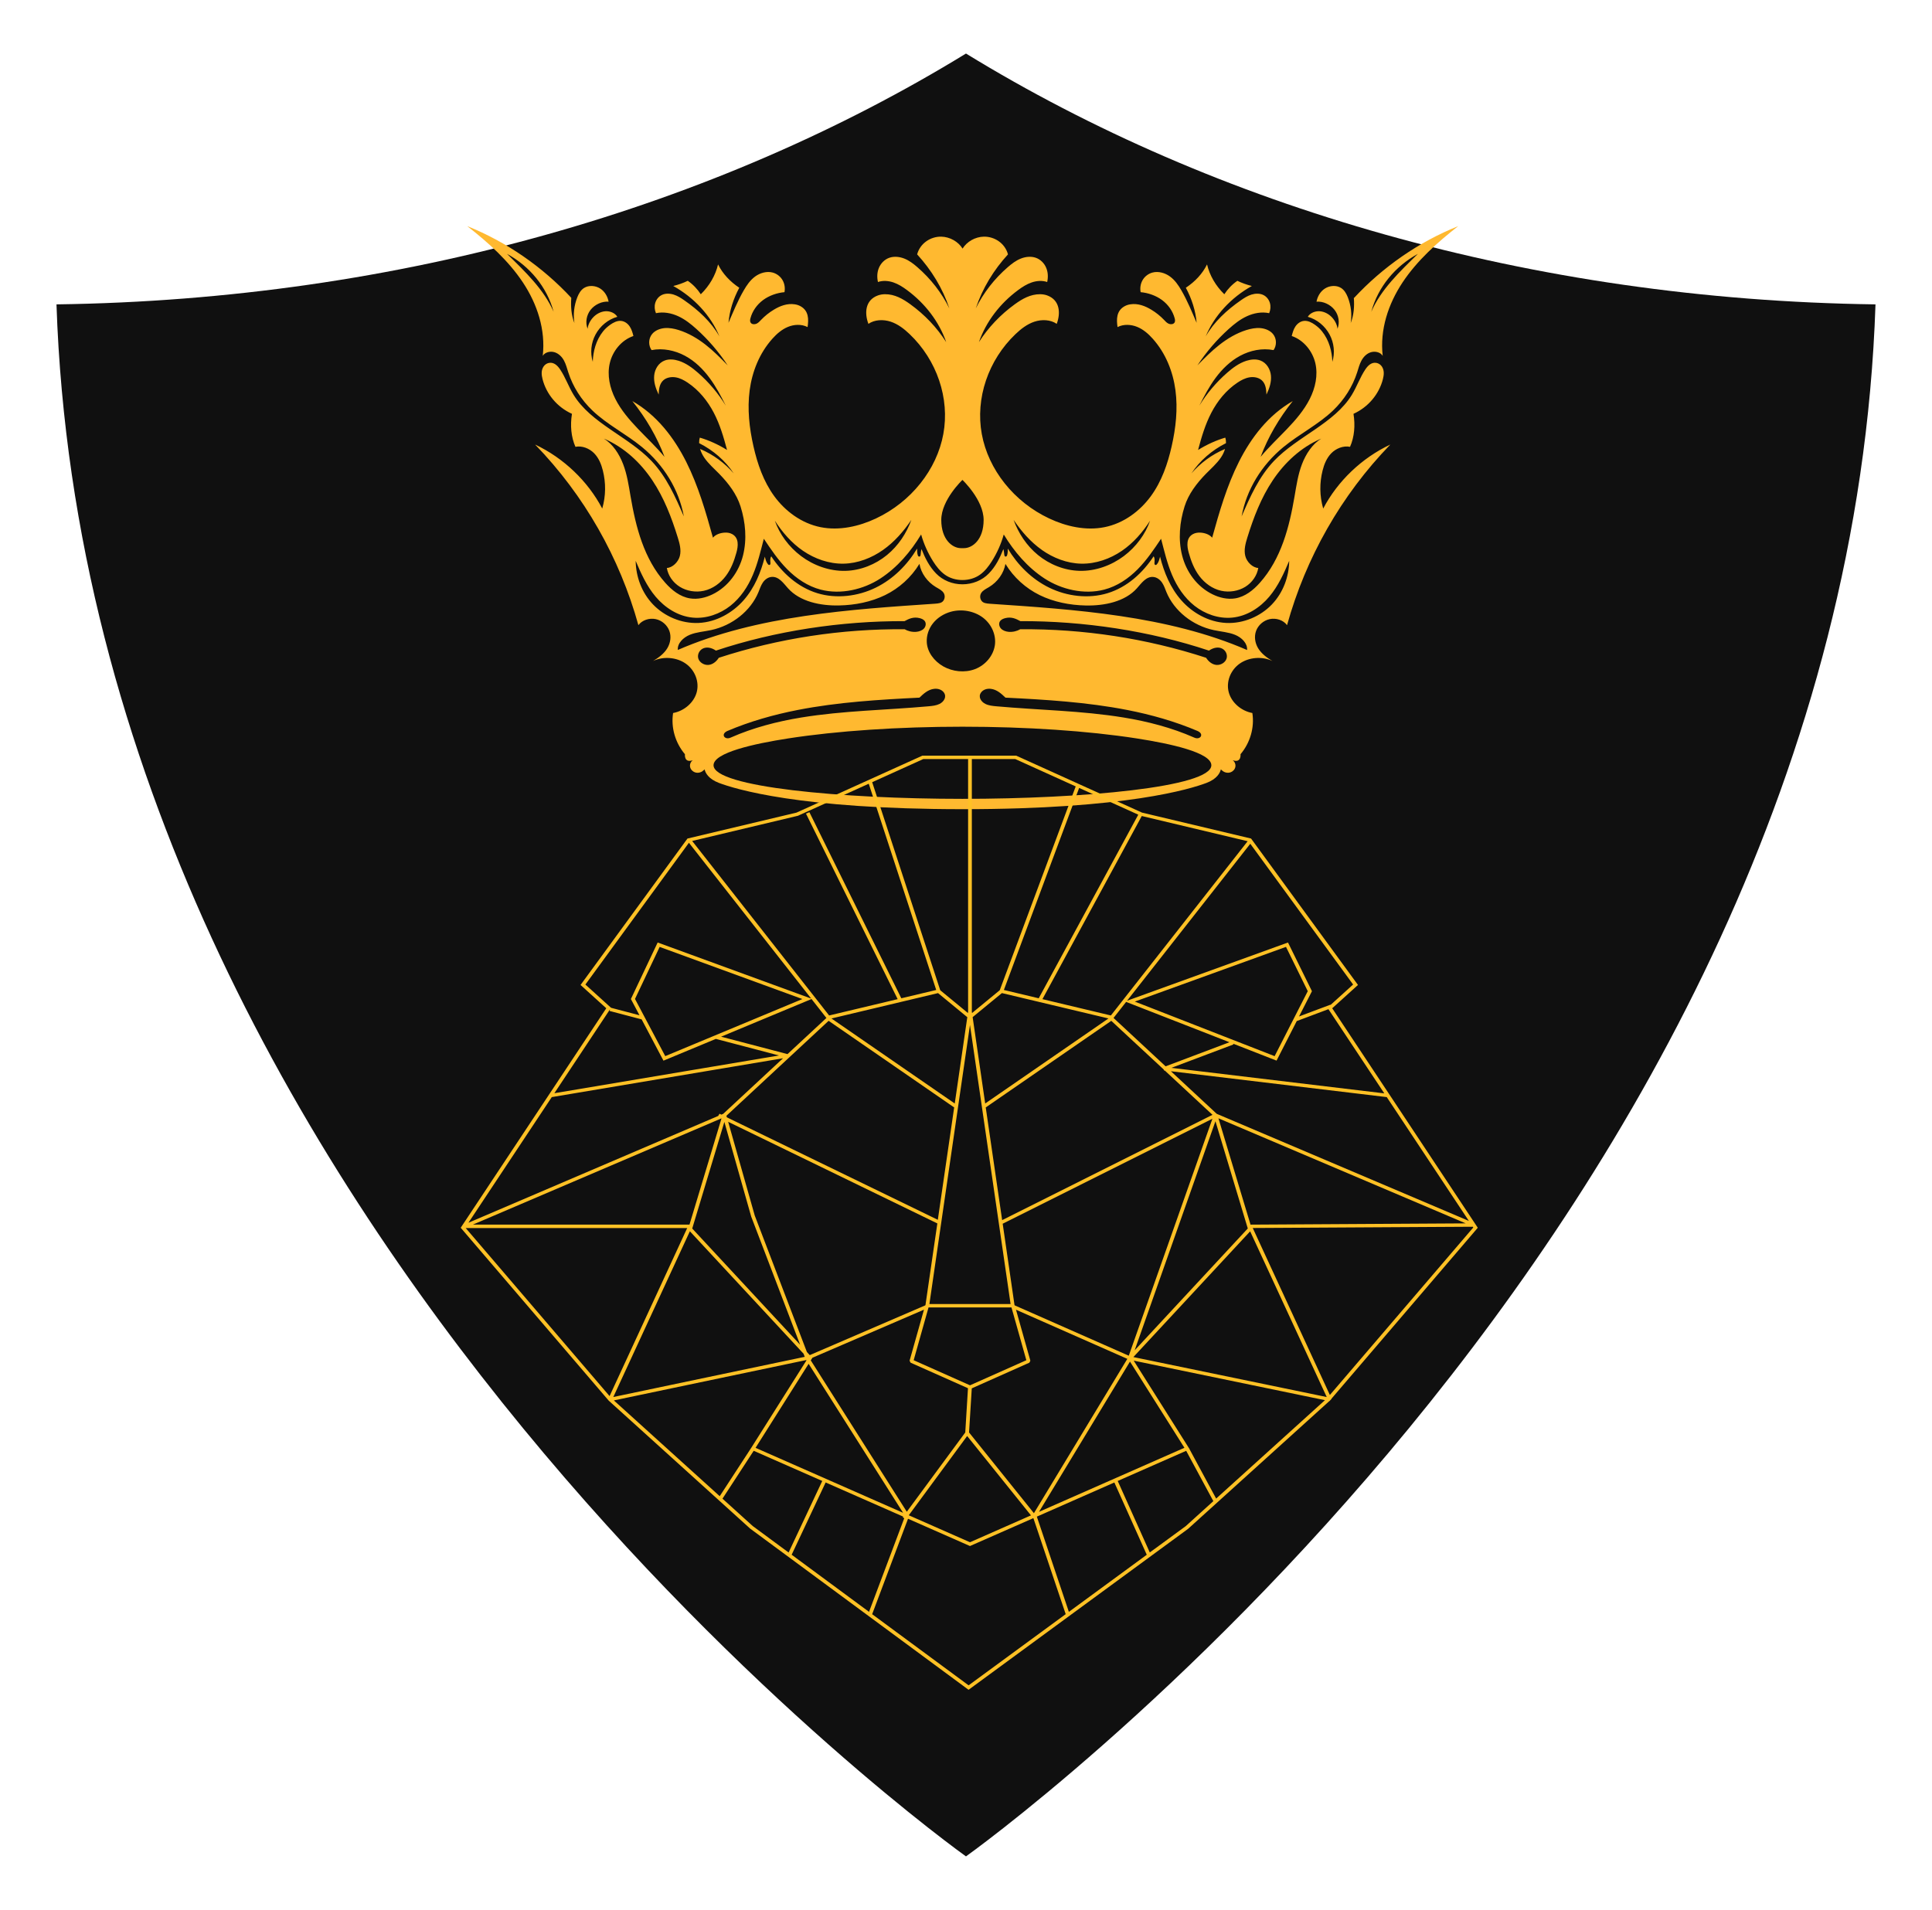 <svg width="89" height="88" viewBox="0 0 89 88" fill="none" xmlns="http://www.w3.org/2000/svg">
<path d="M44.499 2.467C32.999 9.516 18.454 13.808 2.602 14.024C4.03 56.734 44.499 85.533 44.499 85.533C44.499 85.533 84.969 56.734 86.397 14.024C70.545 13.812 56 9.52 44.499 2.467Z" fill="#101010"/>
<path d="M62.366 13.722C62.394 14.101 62.371 14.514 62.222 14.884C62.285 14.491 62.238 14.076 62.088 13.695C62.023 13.531 61.933 13.367 61.778 13.268C61.562 13.13 61.253 13.155 61.036 13.293C60.821 13.43 60.691 13.662 60.647 13.9C60.947 13.874 61.28 14.026 61.475 14.274C61.671 14.523 61.725 14.86 61.614 15.149C61.596 14.97 61.506 14.782 61.364 14.628C61.222 14.474 61.022 14.359 60.803 14.341C60.584 14.324 60.349 14.42 60.245 14.597C60.673 14.714 61.042 15.026 61.249 15.413C61.456 15.799 61.503 16.257 61.376 16.671C61.362 16.198 61.232 15.68 60.901 15.267C60.808 15.15 60.696 15.049 60.572 14.962C60.432 14.863 60.255 14.768 60.073 14.785C59.904 14.801 59.761 14.912 59.673 15.045C59.585 15.177 59.545 15.33 59.505 15.481C60.057 15.669 60.465 16.181 60.593 16.734C60.721 17.286 60.594 17.87 60.335 18.382C60.076 18.895 59.691 19.345 59.283 19.77C58.877 20.195 58.445 20.6 58.072 21.05C58.416 20.132 58.925 19.266 59.553 18.48C58.431 19.12 57.635 20.162 57.074 21.276C56.513 22.39 56.171 23.584 55.84 24.774C55.725 24.631 55.508 24.549 55.287 24.54C55.171 24.535 55.053 24.555 54.954 24.609C54.635 24.785 54.676 25.16 54.759 25.462C54.864 25.841 55.007 26.219 55.249 26.541C55.491 26.863 55.844 27.13 56.261 27.221C56.636 27.303 57.046 27.235 57.366 27.038C57.685 26.84 57.907 26.517 57.964 26.169C57.707 26.159 57.434 25.896 57.365 25.614C57.295 25.331 57.376 25.037 57.463 24.758C57.746 23.846 58.091 22.94 58.632 22.131C59.172 21.321 59.925 20.609 60.865 20.209C60.457 20.46 60.157 20.914 59.976 21.389C59.795 21.864 59.721 22.368 59.636 22.865C59.394 24.282 59.024 25.745 58.033 26.856C57.736 27.189 57.358 27.497 56.895 27.571C56.544 27.627 56.18 27.54 55.865 27.387C55.129 27.031 54.641 26.331 54.455 25.589C54.269 24.847 54.339 24.061 54.57 23.331C54.748 22.765 55.125 22.268 55.551 21.832C55.788 21.59 56.048 21.365 56.237 21.09C56.323 20.966 56.39 20.829 56.433 20.686C55.822 20.941 55.287 21.346 54.885 21.81C55.269 21.229 55.825 20.745 56.477 20.418C56.479 20.333 56.47 20.247 56.444 20.164C56.042 20.28 55.597 20.479 55.191 20.732C55.348 20.141 55.52 19.558 55.801 19.018C56.083 18.478 56.48 17.979 57.009 17.627C57.173 17.518 57.353 17.422 57.552 17.387C57.751 17.352 57.973 17.389 58.12 17.517C58.308 17.68 58.331 17.943 58.341 18.18C58.484 17.882 58.574 17.594 58.547 17.303C58.52 17.012 58.348 16.713 58.051 16.606C57.85 16.534 57.622 16.559 57.417 16.623C57.077 16.733 56.789 16.947 56.529 17.175C56.023 17.618 55.591 18.131 55.249 18.691C55.468 18.256 55.7 17.814 55.999 17.41C56.298 17.007 56.67 16.639 57.13 16.392C57.59 16.145 58.145 16.028 58.667 16.131C58.814 15.928 58.823 15.608 58.641 15.388C58.508 15.227 58.288 15.138 58.068 15.117C57.848 15.098 57.626 15.142 57.416 15.207C56.958 15.351 56.545 15.598 56.177 15.886C55.809 16.174 55.483 16.504 55.161 16.834C55.582 16.2 56.058 15.648 56.601 15.159C56.853 14.932 57.123 14.716 57.439 14.571C57.755 14.425 58.122 14.355 58.466 14.43C58.53 14.274 58.543 14.111 58.499 13.958C58.454 13.805 58.347 13.663 58.194 13.59C58.028 13.511 57.825 13.518 57.647 13.574C57.47 13.63 57.314 13.73 57.165 13.834C56.512 14.287 55.921 14.835 55.542 15.5C55.938 14.543 56.705 13.715 57.668 13.177C57.435 13.119 57.211 13.04 57.001 12.938C56.757 13.106 56.555 13.319 56.4 13.558C55.997 13.162 55.724 12.688 55.604 12.183C55.398 12.607 55.05 12.979 54.627 13.258C54.9 13.769 55.078 14.316 55.124 14.873C54.91 14.376 54.7 13.859 54.419 13.374C54.282 13.139 54.126 12.908 53.898 12.741C53.672 12.575 53.363 12.483 53.085 12.559C52.888 12.614 52.723 12.748 52.63 12.915C52.537 13.081 52.51 13.277 52.545 13.462C52.88 13.491 53.244 13.613 53.531 13.825C53.818 14.037 54.025 14.336 54.113 14.664C54.132 14.735 54.144 14.817 54.096 14.876C54.04 14.947 53.92 14.954 53.835 14.915C53.748 14.876 53.685 14.806 53.623 14.739C53.452 14.559 53.254 14.4 53.036 14.269C52.75 14.096 52.42 13.967 52.068 14.022C51.979 14.035 51.892 14.063 51.814 14.105C51.42 14.318 51.429 14.719 51.481 15.07C51.763 14.925 52.106 14.946 52.39 15.063C52.673 15.18 52.903 15.384 53.099 15.603C53.7 16.273 54.035 17.122 54.149 17.982C54.263 18.843 54.166 19.718 53.973 20.567C53.79 21.375 53.515 22.178 53.014 22.864C52.512 23.55 51.763 24.112 50.883 24.289C50.023 24.462 49.115 24.257 48.332 23.888C46.713 23.127 45.526 21.639 45.227 19.996C44.928 18.354 45.522 16.594 46.782 15.393C47.031 15.156 47.312 14.935 47.651 14.822C47.988 14.71 48.393 14.723 48.679 14.922C48.862 14.44 48.837 13.827 48.237 13.61C48.136 13.574 48.027 13.557 47.919 13.556C47.467 13.552 47.09 13.772 46.752 14.016C46.087 14.497 45.521 15.093 45.095 15.764C45.424 14.82 46.067 13.979 46.908 13.36C47.097 13.22 47.299 13.091 47.527 13.013C47.754 12.936 48.012 12.915 48.24 12.994C48.288 12.774 48.281 12.548 48.195 12.342C48.111 12.137 47.941 11.956 47.717 11.877C47.492 11.798 47.234 11.828 47.013 11.919C46.793 12.009 46.604 12.154 46.429 12.306C45.807 12.844 45.301 13.495 44.95 14.21C45.262 13.276 45.775 12.442 46.434 11.72C46.297 11.211 45.816 10.895 45.322 10.904C44.92 10.912 44.538 11.136 44.342 11.454C44.145 11.136 43.763 10.913 43.361 10.904C42.867 10.895 42.387 11.21 42.249 11.72C42.908 12.442 43.422 13.275 43.733 14.21C43.382 13.494 42.877 12.844 42.255 12.306C42.079 12.154 41.892 12.009 41.671 11.919C41.451 11.829 41.191 11.798 40.966 11.877C40.743 11.956 40.574 12.137 40.488 12.342C40.402 12.548 40.395 12.774 40.444 12.994C40.671 12.915 40.928 12.936 41.157 13.013C41.385 13.091 41.586 13.22 41.775 13.36C42.616 13.979 43.26 14.819 43.588 15.764C43.162 15.093 42.596 14.497 41.931 14.016C41.593 13.772 41.216 13.551 40.764 13.556C40.656 13.557 40.547 13.575 40.447 13.61C39.845 13.826 39.82 14.44 40.005 14.922C40.29 14.723 40.694 14.71 41.033 14.822C41.37 14.934 41.652 15.156 41.901 15.393C43.162 16.594 43.757 18.354 43.456 19.996C43.156 21.639 41.97 23.127 40.352 23.888C39.569 24.257 38.66 24.461 37.8 24.289C36.92 24.112 36.17 23.549 35.669 22.864C35.169 22.179 34.893 21.375 34.71 20.567C34.517 19.718 34.421 18.843 34.534 17.982C34.649 17.122 34.983 16.273 35.584 15.603C35.781 15.384 36.011 15.18 36.294 15.063C36.576 14.946 36.92 14.925 37.202 15.07C37.254 14.719 37.264 14.318 36.869 14.105C36.791 14.063 36.704 14.035 36.615 14.022C36.263 13.967 35.932 14.096 35.647 14.269C35.429 14.4 35.232 14.559 35.06 14.739C34.997 14.805 34.934 14.876 34.849 14.915C34.762 14.954 34.643 14.948 34.587 14.876C34.54 14.816 34.551 14.734 34.57 14.664C34.658 14.336 34.865 14.037 35.152 13.825C35.439 13.613 35.803 13.491 36.138 13.462C36.172 13.277 36.147 13.082 36.053 12.915C35.96 12.747 35.794 12.614 35.599 12.559C35.32 12.483 35.011 12.575 34.785 12.741C34.559 12.908 34.401 13.139 34.265 13.374C33.983 13.859 33.773 14.376 33.559 14.873C33.606 14.316 33.783 13.768 34.056 13.258C33.633 12.979 33.285 12.606 33.079 12.183C32.958 12.688 32.686 13.162 32.283 13.558C32.128 13.32 31.926 13.106 31.683 12.938C31.472 13.04 31.248 13.119 31.015 13.177C31.979 13.715 32.746 14.543 33.141 15.5C32.764 14.834 32.172 14.287 31.519 13.834C31.369 13.73 31.213 13.63 31.036 13.574C30.858 13.518 30.655 13.51 30.489 13.59C30.336 13.664 30.229 13.805 30.185 13.958C30.14 14.111 30.153 14.274 30.217 14.43C30.561 14.355 30.929 14.425 31.245 14.571C31.56 14.716 31.831 14.932 32.082 15.159C32.625 15.649 33.101 16.201 33.522 16.834C33.2 16.503 32.874 16.173 32.507 15.886C32.139 15.598 31.726 15.352 31.267 15.207C31.057 15.142 30.836 15.098 30.615 15.117C30.395 15.137 30.176 15.227 30.042 15.388C29.86 15.608 29.869 15.928 30.016 16.131C30.538 16.028 31.093 16.145 31.553 16.392C32.014 16.639 32.385 17.007 32.684 17.41C32.984 17.814 33.215 18.256 33.434 18.691C33.094 18.131 32.66 17.618 32.154 17.175C31.894 16.947 31.606 16.733 31.266 16.623C31.062 16.559 30.833 16.533 30.632 16.606C30.335 16.712 30.162 17.012 30.136 17.303C30.108 17.594 30.199 17.882 30.342 18.18C30.352 17.943 30.375 17.68 30.563 17.517C30.71 17.389 30.933 17.353 31.131 17.387C31.33 17.421 31.51 17.518 31.674 17.627C32.202 17.979 32.6 18.478 32.882 19.018C33.164 19.558 33.335 20.141 33.492 20.732C33.086 20.479 32.641 20.28 32.239 20.164C32.214 20.247 32.204 20.333 32.206 20.418C32.858 20.745 33.414 21.229 33.798 21.81C33.396 21.346 32.861 20.941 32.251 20.686C32.293 20.829 32.361 20.965 32.446 21.09C32.635 21.365 32.895 21.59 33.132 21.832C33.558 22.268 33.936 22.767 34.113 23.331C34.343 24.062 34.414 24.847 34.229 25.589C34.044 26.33 33.554 27.031 32.819 27.387C32.503 27.54 32.139 27.627 31.788 27.571C31.325 27.497 30.948 27.19 30.65 26.856C29.658 25.745 29.29 24.283 29.047 22.865C28.962 22.368 28.888 21.864 28.707 21.389C28.526 20.914 28.227 20.46 27.818 20.209C28.759 20.609 29.511 21.321 30.051 22.131C30.592 22.94 30.937 23.846 31.22 24.758C31.307 25.037 31.388 25.331 31.319 25.614C31.249 25.896 30.975 26.159 30.719 26.169C30.776 26.517 30.998 26.84 31.318 27.038C31.637 27.235 32.047 27.303 32.422 27.221C32.838 27.13 33.191 26.863 33.434 26.541C33.678 26.219 33.819 25.841 33.924 25.462C34.008 25.16 34.048 24.785 33.729 24.609C33.63 24.554 33.513 24.534 33.396 24.54C33.175 24.549 32.958 24.631 32.843 24.774C32.512 23.585 32.17 22.391 31.61 21.276C31.049 20.162 30.252 19.12 29.13 18.48C29.758 19.266 30.267 20.133 30.611 21.05C30.239 20.6 29.806 20.195 29.4 19.77C28.994 19.345 28.607 18.895 28.348 18.382C28.089 17.869 27.962 17.286 28.09 16.734C28.218 16.181 28.626 15.669 29.179 15.481C29.14 15.33 29.098 15.177 29.01 15.045C28.923 14.912 28.78 14.802 28.611 14.785C28.428 14.768 28.25 14.864 28.111 14.962C27.988 15.049 27.874 15.151 27.782 15.267C27.451 15.68 27.321 16.198 27.307 16.671C27.18 16.256 27.226 15.799 27.434 15.413C27.642 15.026 28.01 14.714 28.438 14.597C28.333 14.42 28.1 14.325 27.881 14.341C27.662 14.359 27.461 14.474 27.319 14.628C27.177 14.782 27.087 14.97 27.069 15.149C26.958 14.86 27.012 14.523 27.208 14.274C27.404 14.027 27.738 13.874 28.036 13.9C27.992 13.663 27.863 13.43 27.647 13.293C27.431 13.155 27.122 13.131 26.905 13.268C26.75 13.367 26.66 13.532 26.595 13.695C26.445 14.076 26.399 14.491 26.461 14.884C26.312 14.514 26.29 14.102 26.317 13.722C25.002 12.307 23.354 11.153 21.523 10.418C22.495 11.176 23.421 12.01 24.085 13.009C24.75 14.009 25.139 15.195 25.002 16.396C25.1 16.229 25.348 16.168 25.545 16.229C25.742 16.29 25.889 16.444 25.981 16.614C26.073 16.783 26.118 16.971 26.178 17.154C26.388 17.811 26.773 18.42 27.29 18.914C27.968 19.563 28.85 20.001 29.578 20.601C30.582 21.427 31.277 22.562 31.502 23.793C31.11 22.89 30.706 21.968 30.009 21.236C28.931 20.105 27.223 19.503 26.423 18.191C26.191 17.811 26.049 17.387 25.799 17.016C25.686 16.849 25.518 16.677 25.287 16.721C25.182 16.741 25.092 16.808 25.037 16.892C24.921 17.07 24.944 17.278 24.993 17.47C25.166 18.151 25.662 18.758 26.348 19.067C26.263 19.591 26.306 20.131 26.508 20.587C26.822 20.525 27.155 20.665 27.37 20.884C27.584 21.103 27.698 21.39 27.771 21.678C27.913 22.247 27.912 22.845 27.743 23.432C27.078 22.164 25.96 21.099 24.65 20.482C26.923 22.827 28.545 25.698 29.409 28.805C29.574 28.574 29.91 28.464 30.204 28.525C30.498 28.586 30.74 28.807 30.835 29.069C30.93 29.331 30.885 29.629 30.739 29.87C30.592 30.112 30.35 30.298 30.083 30.456C30.556 30.229 31.173 30.28 31.595 30.58C32.017 30.881 32.221 31.415 32.096 31.89C31.971 32.366 31.524 32.758 31.007 32.852C30.902 33.519 31.106 34.223 31.552 34.751C31.552 34.751 31.505 35.168 31.908 35.029C31.738 35.164 31.743 35.412 31.923 35.536C31.928 35.54 31.934 35.544 31.94 35.548C32.081 35.643 32.279 35.616 32.401 35.5C32.419 35.482 32.439 35.466 32.458 35.449C32.494 35.605 32.629 35.889 33.127 36.076C33.847 36.346 36.811 37.283 44.349 37.283C51.887 37.283 54.851 36.345 55.571 36.076C56.069 35.889 56.204 35.605 56.24 35.449C56.259 35.466 56.278 35.482 56.297 35.5C56.42 35.615 56.617 35.642 56.758 35.548C56.764 35.544 56.77 35.54 56.775 35.536C56.955 35.412 56.961 35.164 56.79 35.029C57.193 35.168 57.146 34.751 57.146 34.751C57.592 34.223 57.796 33.519 57.691 32.852C57.173 32.757 56.727 32.366 56.602 31.89C56.477 31.415 56.681 30.881 57.103 30.58C57.525 30.28 58.141 30.229 58.615 30.456C58.348 30.298 58.106 30.111 57.959 29.87C57.812 29.628 57.768 29.331 57.863 29.069C57.958 28.807 58.2 28.587 58.494 28.525C58.788 28.463 59.124 28.573 59.289 28.805C60.154 25.698 61.775 22.827 64.048 20.482C62.737 21.098 61.62 22.163 60.955 23.432C60.785 22.845 60.784 22.246 60.927 21.678C60.999 21.391 61.114 21.104 61.328 20.884C61.543 20.664 61.876 20.525 62.191 20.587C62.394 20.131 62.435 19.591 62.35 19.067C63.036 18.757 63.532 18.151 63.705 17.47C63.754 17.278 63.777 17.07 63.661 16.892C63.606 16.808 63.516 16.741 63.411 16.721C63.179 16.676 63.012 16.849 62.899 17.016C62.65 17.388 62.507 17.811 62.275 18.191C61.475 19.503 59.767 20.105 58.689 21.236C57.992 21.969 57.588 22.89 57.196 23.793C57.421 22.561 58.116 21.427 59.12 20.601C59.848 20.001 60.73 19.563 61.408 18.914C61.925 18.42 62.31 17.81 62.52 17.154C62.579 16.972 62.624 16.784 62.717 16.614C62.81 16.443 62.956 16.288 63.153 16.229C63.35 16.169 63.597 16.229 63.696 16.396C63.559 15.195 63.949 14.009 64.613 13.009C65.277 12.01 66.202 11.177 67.175 10.418C65.344 11.153 63.696 12.307 62.381 13.722H62.366ZM23.356 11.697C24.405 12.27 25.195 13.225 25.503 14.365C25.056 13.334 24.188 12.512 23.356 11.697ZM47.995 25.339C48.517 25.707 49.153 25.959 49.812 25.971C50.482 25.984 51.142 25.747 51.68 25.38C52.217 25.012 52.64 24.519 52.981 23.99C52.762 24.613 52.341 25.193 51.77 25.622C51.199 26.05 50.47 26.32 49.731 26.301C49.026 26.284 48.341 26.003 47.816 25.572C47.29 25.142 46.916 24.568 46.693 23.954C47.058 24.491 47.475 24.97 47.996 25.338L47.995 25.339ZM44.336 22.112C44.336 22.112 45.312 23.033 45.312 23.955C45.312 24.877 44.788 25.256 44.408 25.256H44.264C43.885 25.256 43.361 24.877 43.361 23.955C43.361 23.033 44.336 22.112 44.336 22.112ZM36.994 25.38C37.531 25.747 38.19 25.984 38.862 25.971C39.52 25.959 40.156 25.707 40.678 25.339C41.2 24.971 41.617 24.492 41.982 23.955C41.76 24.568 41.385 25.143 40.859 25.573C40.334 26.004 39.649 26.285 38.944 26.302C38.205 26.32 37.476 26.051 36.905 25.623C36.334 25.194 35.913 24.613 35.694 23.991C36.035 24.519 36.458 25.013 36.995 25.381L36.994 25.38ZM31.224 29.949C31.198 29.643 31.471 29.374 31.777 29.248C32.083 29.123 32.426 29.102 32.753 29.032C33.737 28.824 34.585 28.144 34.94 27.28C35 27.133 35.049 26.979 35.139 26.844C35.228 26.709 35.374 26.595 35.546 26.581C35.876 26.553 36.092 26.873 36.302 27.107C36.851 27.72 37.791 27.916 38.657 27.896C39.39 27.881 40.127 27.735 40.775 27.419C41.421 27.102 41.973 26.606 42.355 25.98C42.431 26.412 42.714 26.81 43.114 27.05C43.247 27.129 43.397 27.198 43.473 27.324C43.539 27.434 43.532 27.578 43.455 27.682C43.378 27.787 43.238 27.804 43.066 27.816C39.186 28.079 34.891 28.353 31.223 29.947L31.224 29.949ZM45.827 29.743C45.754 30.217 45.394 30.648 44.911 30.831C44.442 31.008 43.883 30.949 43.452 30.703C43.022 30.457 42.716 30.037 42.693 29.589C42.677 29.277 42.782 28.963 42.984 28.712C43.185 28.46 43.48 28.274 43.806 28.185C44.308 28.047 44.882 28.153 45.284 28.46C45.686 28.768 45.901 29.27 45.828 29.744L45.827 29.743ZM46.318 32.144C48.157 32.235 50.066 32.349 51.926 32.712C53.041 32.93 54.142 33.243 55.174 33.683C55.491 33.83 55.284 34.109 55.017 33.986C55.011 33.983 55.007 33.982 55 33.979C53.986 33.531 52.874 33.241 51.76 33.059C49.825 32.742 47.85 32.719 45.895 32.542C45.721 32.526 45.543 32.508 45.391 32.432C45.194 32.333 45.049 32.111 45.192 31.909C45.287 31.774 45.467 31.717 45.642 31.738C45.922 31.77 46.128 31.961 46.318 32.144ZM43.283 32.432C43.13 32.508 42.952 32.526 42.779 32.542C40.824 32.719 38.848 32.742 36.913 33.059C35.8 33.241 34.688 33.53 33.673 33.979C33.668 33.981 33.663 33.983 33.656 33.986C33.389 34.11 33.182 33.831 33.5 33.683C34.531 33.243 35.633 32.93 36.747 32.712C38.609 32.348 40.517 32.235 42.356 32.144C42.545 31.961 42.753 31.77 43.032 31.738C43.206 31.717 43.386 31.774 43.482 31.909C43.624 32.111 43.48 32.333 43.283 32.432ZM32.617 30.637C32.422 30.644 32.23 30.521 32.172 30.352C32.114 30.182 32.197 29.98 32.364 29.889C32.531 29.798 32.766 29.827 32.98 29.977C35.716 29.065 38.764 28.608 41.669 28.619C41.872 28.508 42.08 28.41 42.358 28.479C42.45 28.501 42.542 28.54 42.597 28.611C42.675 28.713 42.651 28.862 42.565 28.957C42.478 29.053 42.34 29.1 42.205 29.112C42.014 29.128 41.818 29.077 41.675 28.993C38.766 28.967 35.852 29.414 33.113 30.307C32.991 30.497 32.811 30.63 32.617 30.637ZM44.336 36.807C38.777 36.807 32.87 36.264 32.87 35.259C32.87 34.678 34.74 34.266 36.307 34.023C38.556 33.674 41.408 33.483 44.336 33.483C47.264 33.483 50.115 33.674 52.365 34.023C53.933 34.266 55.802 34.677 55.802 35.259C55.802 36.264 49.894 36.807 44.336 36.807ZM56.5 30.352C56.442 30.522 56.251 30.644 56.056 30.637C55.861 30.63 55.682 30.497 55.56 30.307C52.82 29.414 49.907 28.967 46.998 28.993C46.854 29.077 46.658 29.128 46.468 29.112C46.333 29.1 46.195 29.053 46.108 28.957C46.022 28.861 45.997 28.713 46.075 28.611C46.13 28.54 46.222 28.502 46.315 28.479C46.593 28.41 46.801 28.508 47.004 28.619C49.909 28.608 52.957 29.065 55.692 29.977C55.908 29.827 56.143 29.797 56.309 29.889C56.476 29.98 56.559 30.182 56.5 30.352ZM57.448 29.949C53.78 28.355 49.486 28.081 45.606 27.818C45.433 27.806 45.294 27.789 45.217 27.684C45.139 27.58 45.132 27.436 45.199 27.326C45.275 27.199 45.425 27.131 45.557 27.052C45.958 26.812 46.24 26.414 46.317 25.982C46.699 26.608 47.251 27.104 47.897 27.421C48.543 27.737 49.281 27.883 50.015 27.898C50.88 27.916 51.821 27.722 52.37 27.109C52.58 26.874 52.796 26.555 53.126 26.583C53.297 26.597 53.442 26.712 53.533 26.846C53.624 26.98 53.672 27.134 53.733 27.282C54.089 28.146 54.937 28.826 55.92 29.034C56.246 29.104 56.589 29.125 56.896 29.25C57.203 29.375 57.475 29.644 57.448 29.951V29.949ZM58.592 27.849C58.069 28.396 57.279 28.741 56.486 28.702C55.676 28.663 54.928 28.237 54.42 27.66C53.911 27.083 53.621 26.367 53.439 25.647C53.41 25.768 53.38 25.894 53.3 25.992C53.283 26.014 53.258 26.036 53.228 26.032C53.207 26.029 53.193 26.012 53.186 25.994C53.18 25.976 53.181 25.956 53.182 25.937C53.189 25.828 53.204 25.719 53.143 25.633C52.65 26.386 51.932 27.052 51.022 27.331C50.144 27.6 49.151 27.477 48.334 27.077C47.517 26.678 46.872 26.02 46.425 25.275C46.425 25.375 46.426 25.477 46.397 25.572C46.392 25.591 46.384 25.61 46.371 25.625C46.357 25.639 46.335 25.649 46.315 25.645C46.281 25.637 46.269 25.599 46.265 25.567C46.251 25.468 46.247 25.366 46.221 25.3C46.063 25.704 45.864 26.103 45.552 26.423C45.241 26.744 44.797 26.922 44.336 26.922C43.876 26.922 43.433 26.744 43.121 26.423C42.81 26.103 42.61 25.704 42.451 25.3C42.425 25.366 42.422 25.468 42.408 25.567C42.404 25.599 42.392 25.637 42.358 25.645C42.337 25.65 42.316 25.639 42.302 25.625C42.288 25.61 42.281 25.591 42.276 25.572C42.247 25.477 42.247 25.375 42.248 25.275C41.801 26.018 41.155 26.678 40.339 27.077C39.522 27.477 38.529 27.6 37.651 27.331C36.741 27.052 36.024 26.386 35.53 25.633C35.468 25.719 35.483 25.828 35.491 25.937C35.492 25.956 35.493 25.976 35.486 25.994C35.48 26.013 35.464 26.029 35.444 26.032C35.416 26.037 35.39 26.015 35.372 25.992C35.292 25.893 35.261 25.768 35.234 25.647C35.052 26.367 34.762 27.082 34.253 27.66C33.744 28.237 32.996 28.664 32.187 28.702C31.394 28.741 30.604 28.396 30.081 27.849C29.558 27.301 29.294 26.568 29.283 25.841C29.521 26.4 29.783 26.994 30.204 27.494C30.625 27.993 31.231 28.394 31.916 28.457C32.54 28.516 33.172 28.285 33.647 27.911C34.122 27.535 34.453 27.026 34.68 26.491C34.908 25.956 35.038 25.391 35.187 24.823C35.514 25.312 35.844 25.805 36.265 26.229C36.685 26.653 37.206 27.012 37.809 27.168C38.734 27.408 39.778 27.163 40.56 26.651C41.342 26.14 41.954 25.417 42.433 24.626C42.555 25.059 42.742 25.477 42.986 25.866C43.132 26.094 43.3 26.316 43.527 26.478C43.755 26.642 44.042 26.725 44.336 26.725C44.63 26.725 44.918 26.642 45.146 26.478C45.373 26.316 45.541 26.094 45.686 25.866C45.932 25.478 46.119 25.059 46.239 24.626C46.719 25.417 47.331 26.14 48.113 26.651C48.895 27.163 49.939 27.408 50.863 27.168C51.466 27.012 51.988 26.653 52.408 26.229C52.828 25.804 53.158 25.312 53.486 24.823C53.635 25.39 53.765 25.956 53.992 26.491C54.22 27.026 54.551 27.535 55.026 27.911C55.501 28.286 56.132 28.516 56.756 28.457C57.442 28.394 58.048 27.993 58.469 27.494C58.89 26.994 59.151 26.4 59.389 25.841C59.379 26.568 59.114 27.301 58.592 27.849ZM63.17 14.365C63.477 13.225 64.268 12.271 65.316 11.697C64.486 12.511 63.616 13.334 63.17 14.365Z" fill="#FFB930"/>
<path d="M21.225 56.57L28.037 64.529L28.04 64.533L34.557 70.43L44.618 77.857L54.738 70.435L54.741 70.432L61.236 64.556H61.243L61.342 64.45L61.338 64.442L68.076 56.569L61.37 46.456L62.557 45.382L57.632 38.636L52.609 37.441L46.809 34.816H42.492L36.692 37.441L31.669 38.636L26.744 45.382L27.929 46.456L21.254 56.522L21.223 56.568L21.225 56.57ZM37.385 46.031L38.07 46.903L36.277 48.568L33.218 47.765L37.385 46.03V46.031ZM30.646 48.662L29.252 46.026L30.388 43.629L36.964 46.031L30.646 48.661V48.662ZM38.172 47.034L43.955 51.025L43.202 56.203L33.484 51.481L33.463 51.409L38.17 47.035L38.172 47.034ZM38.302 46.926L43.212 45.757L44.56 46.866L43.982 50.844L38.302 46.926ZM51.182 47.042L51.193 47.035L53.611 49.28L53.617 49.319L53.658 49.325L55.855 51.366L46.165 56.218L45.409 51.025L51.181 47.043L51.182 47.042ZM45.384 50.843L44.806 46.864L46.154 45.756L51.064 46.925L45.384 50.843ZM56.638 48.021L53.695 49.131L51.296 46.902L51.876 46.163L56.638 48.021ZM52.276 46.148L59.241 43.627L60.244 45.668L58.717 48.662L52.276 46.148ZM57.481 56.602L52.268 62.218L55.991 51.66L57.481 56.602ZM56.132 51.527L67.521 56.367L57.607 56.425L56.13 51.529L56.132 51.527ZM55.85 51.549L51.999 62.464L46.746 60.146V60.142L46.735 60.135L46.19 56.383L55.85 51.547V51.549ZM37.349 62.679L37.42 62.566L37.416 62.562L42.564 60.343L41.901 62.695L41.947 62.785L44.591 63.962L44.466 66.001L41.773 69.654L37.348 62.678L37.349 62.679ZM41.603 69.703L34.805 66.709L37.25 62.837L41.603 69.703ZM44.554 66.165L47.493 69.821L44.683 71.059L41.866 69.817V69.813L44.554 66.163V66.165ZM44.64 66.003L44.766 63.968L47.419 62.785L47.465 62.695L46.803 60.345L51.932 62.609L47.629 69.72L44.642 66.003H44.64ZM52.054 62.735L54.562 66.707L47.863 69.658L52.054 62.735ZM47.28 62.672L44.684 63.828L42.089 62.672L42.774 60.24H46.595L47.28 62.672ZM42.632 60.135L42.623 60.142V60.145L37.303 62.437L37.171 62.295L34.768 56.005L33.544 51.687L43.18 56.369L42.632 60.137V60.135ZM34.602 56.046L36.859 61.959L31.888 56.604L33.369 51.692L34.603 56.047L34.602 56.046ZM31.761 56.424H21.784L33.228 51.531L33.236 51.535L31.762 56.425L31.761 56.424ZM31.78 56.731L37.017 62.373L37.072 62.516L28.253 64.367L31.78 56.73V56.731ZM28.279 64.524L37.143 62.664L37.151 62.679L34.61 66.704L33.155 68.937L28.279 64.525V64.524ZM34.678 70.314L33.282 69.051L34.72 66.845L37.878 68.235L36.328 71.532L34.678 70.314ZM36.468 71.635L38.034 68.304L41.61 69.879L41.587 69.911L41.655 69.953L40.033 74.266L36.468 71.634V71.635ZM44.62 77.652L40.177 74.374L41.829 69.976L44.646 71.217L44.684 71.233L47.599 69.95L47.609 69.963L49.093 74.372L44.62 77.652ZM49.238 74.265L47.775 69.914L47.782 69.91L47.767 69.892L47.763 69.879L51.334 68.305L52.827 71.635L49.239 74.266L49.238 74.265ZM54.626 70.314L52.966 71.53L51.489 68.235L54.643 66.846L55.894 69.165L54.626 70.313V70.314ZM56.024 69.048L54.8 66.777L54.804 66.775L52.225 62.691L61.035 64.513L56.022 69.048H56.024ZM52.21 62.527L57.59 56.733L61.118 64.369L52.21 62.527ZM67.868 56.557L61.262 64.274L57.709 56.58L67.845 56.522L67.868 56.557ZM67.667 56.255L56.05 51.319L53.939 49.357L63.883 50.549L67.666 56.255H67.667ZM63.77 50.377L53.961 49.201L56.821 48.123L56.805 48.087L58.806 48.868L59.736 47.046L61.196 46.498L63.77 50.378V50.377ZM62.334 45.361L61.292 46.304L61.286 46.292L59.842 46.833L60.436 45.67L59.333 43.426L51.919 46.109L57.596 38.876L62.333 45.362L62.334 45.361ZM57.474 38.76L51.174 46.788L48.021 46.036L52.597 37.598L57.475 38.759L57.474 38.76ZM52.436 37.537L47.85 45.996L46.244 45.613L49.712 36.304L52.436 37.536V37.537ZM46.768 34.973L49.554 36.234L46.055 45.624L44.778 46.675L44.769 46.616V34.973H46.768ZM46.554 60.083H42.814L44.683 47.224L46.554 60.083ZM42.533 34.973H44.597V46.616L44.589 46.675L43.313 45.625L40.178 36.039L42.533 34.973ZM36.754 37.588L40.02 36.11L43.128 45.613L41.52 45.996L37.286 37.422L37.128 37.486L41.352 46.036L38.195 46.788L31.885 38.747L36.756 37.587L36.754 37.588ZM26.967 45.362L31.736 38.831L37.37 46.01L30.296 43.426L29.063 46.03L29.459 46.778L28.149 46.434L26.967 45.363V45.362ZM28.108 46.492L28.08 46.579L29.558 46.968L30.563 48.87L32.976 47.867L35.886 48.631L25.537 50.37L28.108 46.493V46.492ZM25.418 50.549L36.072 48.759L33.316 51.32L33.23 51.356L33.146 51.315L33.084 51.418L21.579 56.338L25.418 50.549ZM31.657 56.582L28.081 64.325L21.453 56.582H31.657Z" fill="#FFC125"/>
</svg>

